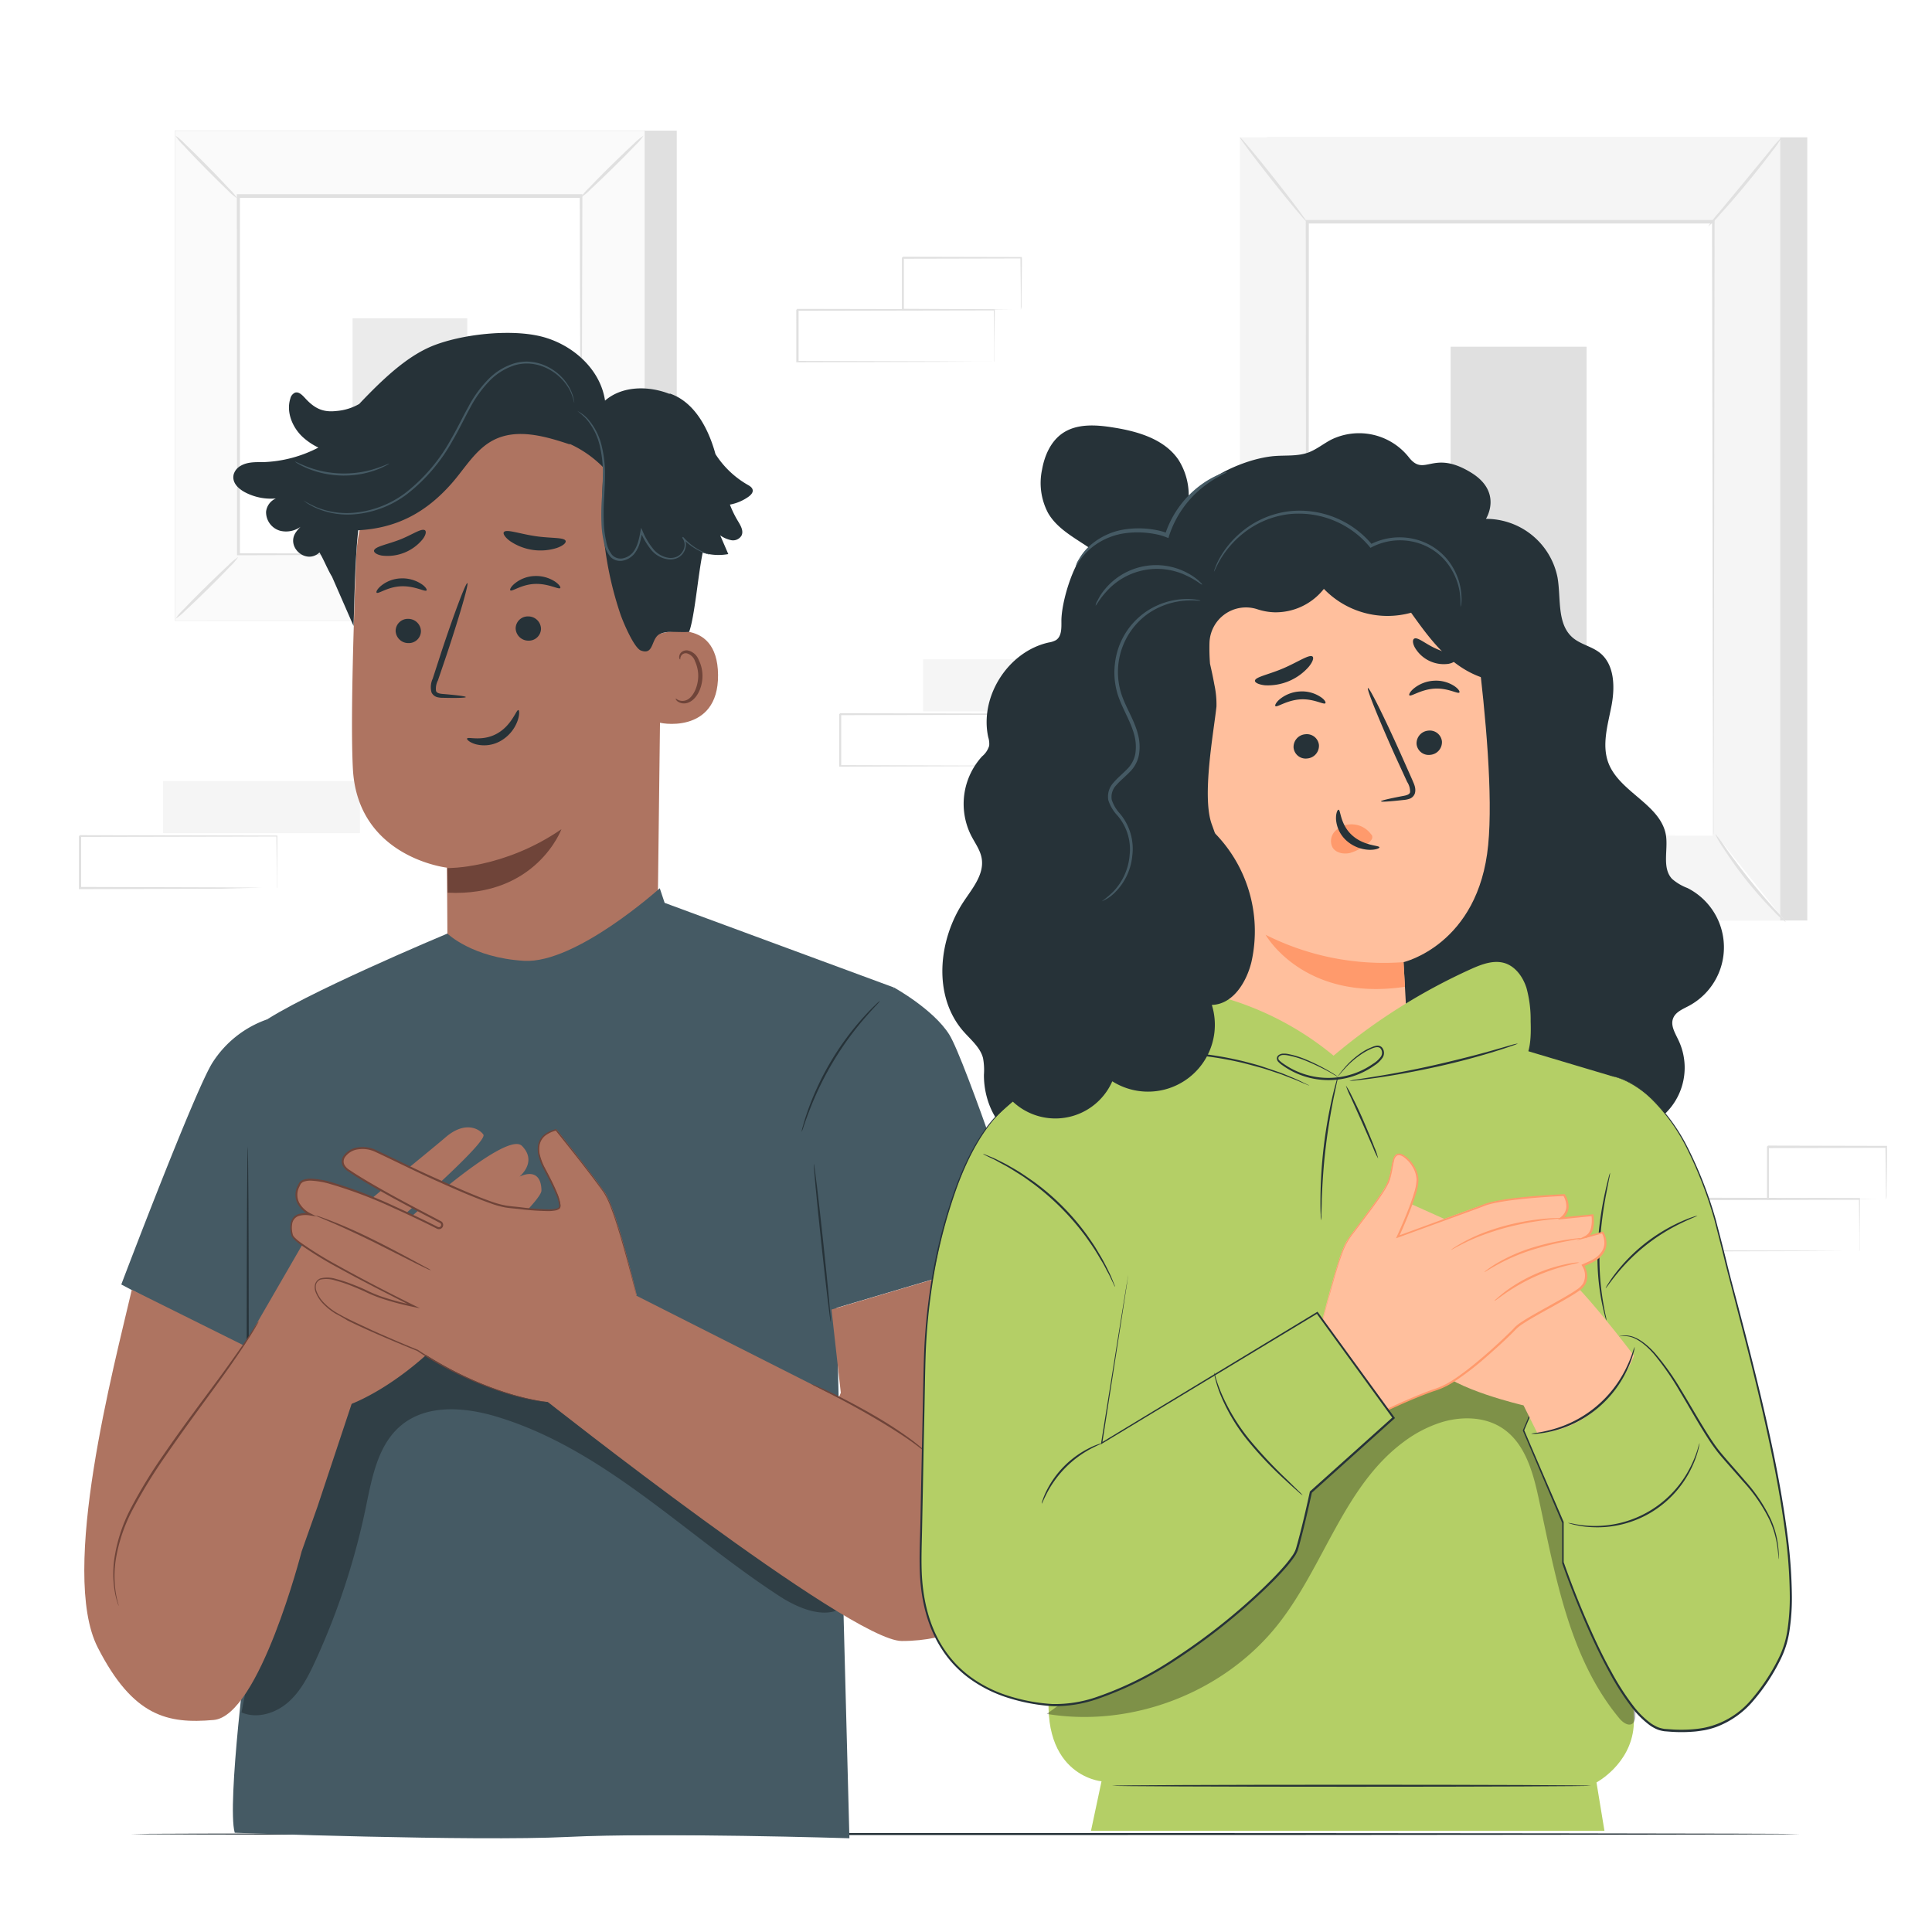 <svg class="animated" id="freepik_stories-honesty" xmlns="http://www.w3.org/2000/svg" viewBox="0 0 500 500" version="1.1" xmlns:xlink="http://www.w3.org/1999/xlink" xmlns:svgjs="http://svgjs.com/svgjs"><style>svg#freepik_stories-honesty:not(.animated) .animable {opacity: 0;}svg#freepik_stories-honesty.animated #freepik--character-1--inject-26 {animation: 3s Infinite  linear floating;animation-delay: 0s;}svg#freepik_stories-honesty.animated #freepik--character-2--inject-26 {animation: 3s Infinite  linear floating;animation-delay: 0s;}            @keyframes floating {                0% {                    opacity: 1;                    transform: translateY(0px);                }                50% {                    transform: translateY(-10px);                }                100% {                    opacity: 1;                    transform: translateY(0px);                }            }        </style><g id="freepik--background-complete--inject-26" class="animable" style="transform-origin: 254.39px 178.835px;"><rect x="42.21" y="202.14" width="50.94" height="13.47" style="fill: rgb(245, 245, 245); transform-origin: 67.68px 208.875px;" id="elqdqb0yhq3j" class="animable"></rect><path d="M71.6,229.81s0-.09,0-.25,0-.4,0-.69c0-.63,0-1.51,0-2.65,0-2.32,0-5.67-.08-9.89l.15.16-50.93.1.26-.25h0v6.82c0,2.25,0,4.46,0,6.63l-.25-.25,36.3.11,10.71.07,2.9,0h.76l.26,0s-.07,0-.23,0h-.73l-2.84,0L57.14,230l-36.47.11h-.25v-.25q0-3.26,0-6.63v-6.82h0l.26-.26,50.93.1h.16v.15c0,4.26-.06,7.64-.09,10,0,1.11,0,2,0,2.61,0,.27,0,.49,0,.67A.85.85,0,0,1,71.6,229.81Z" style="fill: rgb(224, 224, 224); transform-origin: 46.095px 223.13px;" id="el08ezc84wmi8o" class="animable"></path><rect x="238.9" y="170.63" width="50.94" height="13.47" style="fill: rgb(245, 245, 245); transform-origin: 264.37px 177.365px;" id="el1wwq2idzrcu" class="animable"></rect><path d="M268.3,198.29a2.17,2.17,0,0,1,0-.24c0-.18,0-.41,0-.69,0-.64,0-1.52,0-2.65,0-2.33-.05-5.68-.09-9.89l.16.16-50.93.1c.11-.12-.26.26.26-.26h0v3.42c0,1.15,0,2.28,0,3.41v6.62l-.25-.25,36.29.11,10.72.08,2.9,0,.75,0h.27s-.07,0-.23,0l-.73,0-2.84,0-10.66.07-36.47.12h-.26V184.84h0c.52-.52.14-.15.26-.26l50.93.1h.16v.16c0,4.26-.07,7.63-.09,10,0,1.12,0,2,0,2.62,0,.27,0,.49,0,.66S268.31,198.3,268.3,198.29Z" style="fill: rgb(224, 224, 224); transform-origin: 242.865px 191.477px;" id="eluqgqbh1f2w" class="animable"></path><rect x="53.5" y="33.81" width="121.64" height="126.8" style="fill: rgb(224, 224, 224); transform-origin: 114.32px 97.21px;" id="elwf4kntazly" class="animable"></rect><rect x="45.27" y="33.81" width="121.64" height="126.8" style="fill: rgb(250, 250, 250); transform-origin: 106.09px 97.21px;" id="el3wnetnh5uxr" class="animable"></rect><path d="M167,160.65H45.23V33.77H167ZM45.3,160.58H166.87V33.85H45.3Z" style="fill: rgb(224, 224, 224); transform-origin: 106.115px 97.21px;" id="elu430vbuy02" class="animable"></path><rect x="61.62" y="50.86" width="88.94" height="92.71" style="fill: rgb(255, 255, 255); transform-origin: 106.09px 97.215px;" id="elk9gpcnrw099" class="animable"></rect><path d="M61.62,144.19a15,15,0,0,1-2.2,2.55c-1.42,1.5-3.41,3.52-5.65,5.73S49.48,156.64,48,158a14.19,14.19,0,0,1-2.57,2.14,13.85,13.85,0,0,1,2.18-2.54c1.42-1.5,3.42-3.53,5.67-5.74s4.3-4.18,5.82-5.57A13.35,13.35,0,0,1,61.62,144.19Z" style="fill: rgb(224, 224, 224); transform-origin: 53.525px 152.165px;" id="elydtrwmzg25" class="animable"></path><path d="M150.56,144a14.58,14.58,0,0,1,2.55,2.19c1.5,1.42,3.53,3.42,5.73,5.66s4.17,4.29,5.56,5.81a13.3,13.3,0,0,1,2.14,2.57A15.24,15.24,0,0,1,164,158c-1.5-1.42-3.53-3.42-5.74-5.66s-4.18-4.31-5.57-5.82A13.35,13.35,0,0,1,150.56,144Z" style="fill: rgb(224, 224, 224); transform-origin: 158.55px 152.115px;" id="elx65h8kraou" class="animable"></path><path d="M150.31,51.1a15,15,0,0,1,2.2-2.55c1.42-1.5,3.41-3.53,5.65-5.73s4.3-4.17,5.81-5.56a14.61,14.61,0,0,1,2.57-2.14,13.85,13.85,0,0,1-2.18,2.54c-1.42,1.5-3.42,3.53-5.67,5.74s-4.3,4.18-5.82,5.57A13,13,0,0,1,150.31,51.1Z" style="fill: rgb(224, 224, 224); transform-origin: 158.425px 43.11px;" id="elmi57k75dq8" class="animable"></path><path d="M61.37,51.33a14.58,14.58,0,0,1-2.55-2.19c-1.5-1.42-3.52-3.42-5.73-5.66s-4.17-4.29-5.56-5.81a13.8,13.8,0,0,1-2.14-2.57,14.23,14.23,0,0,1,2.54,2.19c1.5,1.42,3.53,3.42,5.74,5.66s4.18,4.31,5.57,5.82A13.35,13.35,0,0,1,61.37,51.33Z" style="fill: rgb(224, 224, 224); transform-origin: 53.38px 43.215px;" id="ely2itl6e8yg" class="animable"></path><path d="M150.31,143.57s0-.16,0-.45,0-.74,0-1.3c0-1.16,0-2.83,0-5,0-4.39-.06-10.78-.09-18.9-.05-16.23-.11-39.37-.18-67.06l.34.34-88.68,0h0l.39-.39c0,34,0,65.86,0,92.71l-.34-.34,64.22.17,18,.09,4.77,0,1.23,0,.43,0-.39,0-1.19,0-4.71,0-18,.08-64.43.18h-.34v-.34c0-26.85,0-58.68-.06-92.71v-.4h.41l88.68,0h.35v.35c-.07,27.79-.13,51-.18,67.28,0,8.08-.07,14.45-.09,18.82,0,2.14,0,3.79,0,4.94,0,.54,0,.95,0,1.26A1.69,1.69,0,0,1,150.31,143.57Z" style="fill: rgb(224, 224, 224); transform-origin: 106px 96.975px;" id="el6vdx37hxrjx" class="animable"></path><rect x="91.25" y="82.37" width="29.68" height="29.68" style="fill: rgb(235, 235, 235); transform-origin: 106.09px 97.21px;" id="elvzixn7j3s9h" class="animable"></rect><rect x="327.89" y="35.54" width="139.83" height="202.68" style="fill: rgb(224, 224, 224); transform-origin: 397.805px 136.88px;" id="elny5zjqhtwvb" class="animable"></rect><rect x="320.89" y="35.54" width="139.83" height="202.68" style="fill: rgb(245, 245, 245); transform-origin: 390.805px 136.88px;" id="el877meqrx383" class="animable"></rect><rect x="338.26" y="57.5" width="105.08" height="158.77" style="fill: rgb(255, 255, 255); transform-origin: 390.8px 136.885px;" id="el98n7llp6yd" class="animable"></rect><path d="M443.34,216.27s0-.27,0-.78,0-1.27,0-2.25c0-2,0-4.91,0-8.71,0-7.61-.06-18.7-.1-32.7,0-28-.1-67.65-.17-114.33l.35.34-105.07,0h0l.38-.38c0,59.89-.06,115.12-.08,158.77l-.3-.3,76.49.16,21.13.07,5.54,0,1.92,0-1.85,0-5.49,0-21.07.07-76.67.16H338v-.3c0-43.65,0-98.88-.07-158.77v-.38h.39l105.07,0h.35v.35c-.07,46.78-.13,86.5-.17,114.56,0,14-.07,25-.1,32.62,0,3.76,0,6.66,0,8.64,0,1,0,1.7,0,2.21S443.34,216.27,443.34,216.27Z" style="fill: rgb(224, 224, 224); transform-origin: 390.835px 136.665px;" id="el7o7xf3l98r8" class="animable"></path><path d="M461.11,35.54a24.18,24.18,0,0,1-2.5,3.63c-1.62,2.17-3.93,5.12-6.56,8.32s-5.09,6-6.91,8a25,25,0,0,1-3.07,3.14,26.22,26.22,0,0,1,2.66-3.49L451.47,47l6.72-8.17A26.32,26.32,0,0,1,461.11,35.54Z" style="fill: rgb(224, 224, 224); transform-origin: 451.59px 47.085px;" id="elroz6nf6kz6" class="animable"></path><path d="M443.88,215.76a130.15,130.15,0,0,0,18.33,22.92" style="fill: rgb(255, 255, 255); transform-origin: 453.045px 227.22px;" id="el4tjxg8a1ogc" class="animable"></path><path d="M462.21,238.68a20.53,20.53,0,0,1-3.2-2.91,102,102,0,0,1-13-16.26,20,20,0,0,1-2.13-3.75,29.77,29.77,0,0,1,2.57,3.45c1.55,2.17,3.71,5.13,6.24,8.29s4.94,5.93,6.71,7.9A30.52,30.52,0,0,1,462.21,238.68Z" style="fill: rgb(224, 224, 224); transform-origin: 453.045px 227.22px;" id="el4vwgh1qqlfd" class="animable"></path><path d="M320.87,238.06q9.15-11.3,18.31-22.6" style="fill: rgb(255, 255, 255); transform-origin: 330.025px 226.76px;" id="ele2dw2sdkn5r" class="animable"></path><path d="M339.18,215.46c.16.13-3.8,5.3-8.86,11.54s-9.29,11.19-9.45,11.06,3.8-5.3,8.86-11.54S339,215.33,339.18,215.46Z" style="fill: rgb(224, 224, 224); transform-origin: 330.025px 226.76px;" id="elfw9jjfcqto" class="animable"></path><path d="M320.89,35.54c.16-.13,4.14,4.63,8.89,10.63s8.45,11,8.29,11.1-4.15-4.63-8.89-10.63S320.72,35.67,320.89,35.54Z" style="fill: rgb(224, 224, 224); transform-origin: 329.48px 46.404px;" id="el105x2rfzle9l" class="animable"></path><rect x="375.42" y="89.73" width="35.19" height="99.9" style="fill: rgb(224, 224, 224); transform-origin: 393.015px 139.68px;" id="elfva0uxq8gld" class="animable"></rect><path d="M257.28,93.65a1.41,1.41,0,0,1,0-.25c0-.18,0-.4,0-.69,0-.63,0-1.51,0-2.65,0-2.32,0-5.67-.09-9.89l.16.16-50.94.1.26-.25h0V93.65l-.26-.25,36.3.11,10.71.07,2.9,0H257l.27,0-.24,0h-.73l-2.84,0-10.65.07-36.48.11h-.25v-.25q0-3.25,0-6.63V80.2h0l.26-.26,50.94.1h.16v.15c0,4.26-.07,7.64-.09,10,0,1.11,0,2,0,2.61,0,.27,0,.49,0,.67A1.66,1.66,0,0,1,257.28,93.65Z" style="fill: rgb(224, 224, 224); transform-origin: 231.76px 86.85px;" id="elxg0b1xucquc" class="animable"></path><path d="M264.18,80.17s0-.09,0-.25,0-.43,0-.72c0-.66,0-1.56,0-2.7,0-2.36-.06-5.7-.1-9.8l.18.19-30.6.07.26-.26h0v6.93c0,2.25,0,4.44,0,6.53l-.25-.24,21.89.11,6.38.07,1.72,0,.61,0a4.23,4.23,0,0,1-.55,0l-1.67,0-6.32.06-22.06.12h-.25v-.25c0-2.09,0-4.28,0-6.53V66.71h0l.26-.26,30.6.07h.19v.19c0,4.15-.08,7.53-.1,9.92,0,1.12,0,2,0,2.66A5.11,5.11,0,0,1,264.18,80.17Z" style="fill: rgb(224, 224, 224); transform-origin: 248.945px 73.365px;" id="elvoda08kpezc" class="animable"></path><path d="M481.19,323.82s0-.09,0-.25,0-.4,0-.69c0-.63,0-1.51,0-2.65,0-2.32-.05-5.67-.09-9.89l.16.16-50.93.1.26-.26h0v13.45l-.25-.25,36.29.11,10.72.07,2.89,0h.76l.27,0s-.07,0-.23,0h-.73l-2.84,0-10.66.07-36.47.11H430v-13.7h0l.26-.25,50.93.1h.16v.15c0,4.26-.07,7.64-.09,10,0,1.11,0,2,0,2.61v.67A.85.85,0,0,1,481.19,323.82Z" style="fill: rgb(224, 224, 224); transform-origin: 455.675px 316.925px;" id="el1tqw3rizoav" class="animable"></path><path d="M488.1,310.34a.72.72,0,0,1,0-.25c0-.2,0-.43,0-.72,0-.66,0-1.56-.05-2.7,0-2.36-.06-5.7-.1-9.8l.19.19-30.6.07c-.24.23.31-.32.25-.26h0v6.93c0,2.25,0,4.44,0,6.53l-.25-.24,21.9.11,6.37.07,1.72,0,.62,0a4.31,4.31,0,0,1-.56,0l-1.67,0-6.32.06-22.06.12h-.24v-.25c0-2.09,0-4.28,0-6.53,0-1.13,0-2.27,0-3.43v-3.5h0c-.05.06.5-.49.27-.26l30.6.07h.19v.19c0,4.15-.07,7.53-.1,9.92,0,1.12,0,2,0,2.66S488.11,310.36,488.1,310.34Z" style="fill: rgb(224, 224, 224); transform-origin: 472.828px 303.437px;" id="el407fdnmb3hd" class="animable"></path></g><g id="freepik--Table--inject-26" class="animable" style="transform-origin: 249.83px 474.65px;"><path d="M465.83,474.65c0,.15-96.73.26-216,.26s-216-.11-216-.26,96.71-.26,216.05-.26S465.83,474.51,465.83,474.65Z" style="fill: rgb(38, 50, 56); transform-origin: 249.83px 474.65px;" id="el4s153okytvr" class="animable"></path></g><g id="freepik--character-1--inject-26" class="animable" style="transform-origin: 145.331px 280.95px;"><path d="M170.11,244.12,171.28,148c1.07-23.91-11.95-44.46-35.89-44.87l-2.21.09a42.79,42.79,0,0,0-41,41.07C91.37,165,90.74,187.9,91.33,199c1.23,22.93,24.33,25.55,24.33,25.55s.14,14,.13,20.7l1.28,15.84,12.21-4.69Z" style="fill: rgb(174, 116, 97); transform-origin: 131.22px 182.11px;" id="elae1rndaevj" class="animable"></path><path d="M115.78,224.66s14.5.26,29.52-10.06c0,0-6.48,17.55-29.46,16.43Z" style="fill: rgb(111, 68, 57); transform-origin: 130.54px 222.841px;" id="elk8a44oije5e" class="animable"></path><path d="M102.39,163.26a3.28,3.28,0,0,0,3.3,3.17,3.13,3.13,0,0,0,3.25-3.09,3.28,3.28,0,0,0-3.29-3.18A3.15,3.15,0,0,0,102.39,163.26Z" style="fill: rgb(38, 50, 56); transform-origin: 105.665px 163.295px;" id="elk5py9icerao" class="animable"></path><path d="M97.48,153.39c.42.41,2.83-1.53,6.36-1.66s6.18,1.52,6.55,1.07c.18-.2-.27-1-1.43-1.73a9,9,0,0,0-5.27-1.38,8.54,8.54,0,0,0-5,1.86C97.61,152.42,97.27,153.21,97.48,153.39Z" style="fill: rgb(38, 50, 56); transform-origin: 103.925px 151.562px;" id="elbuez6541sut" class="animable"></path><path d="M133.45,162.62a3.29,3.29,0,0,0,3.3,3.18,3.14,3.14,0,0,0,3.26-3.09,3.28,3.28,0,0,0-3.3-3.18A3.14,3.14,0,0,0,133.45,162.62Z" style="fill: rgb(38, 50, 56); transform-origin: 136.73px 162.665px;" id="el6bk5mgxpqwg" class="animable"></path><path d="M132.08,152.78c.43.41,2.84-1.53,6.36-1.66s6.18,1.52,6.55,1.07c.18-.2-.26-.95-1.43-1.73a9,9,0,0,0-5.26-1.38,8.57,8.57,0,0,0-5,1.86C132.21,151.81,131.87,152.6,132.08,152.78Z" style="fill: rgb(38, 50, 56); transform-origin: 138.525px 150.953px;" id="elp6lmyp1mwbo" class="animable"></path><path d="M120.55,180.4c0-.2-2.2-.49-5.77-.79-.91-.06-1.76-.2-1.94-.81a4.63,4.63,0,0,1,.49-2.7q1.14-3.32,2.38-7c3.29-9.92,5.64-18.06,5.24-18.19s-3.4,7.81-6.69,17.72c-.79,2.45-1.55,4.78-2.27,7a5.23,5.23,0,0,0-.32,3.55,2.29,2.29,0,0,0,1.54,1.26,6.26,6.26,0,0,0,1.53.15C118.33,180.68,120.54,180.6,120.55,180.4Z" style="fill: rgb(38, 50, 56); transform-origin: 116.246px 165.768px;" id="el91s2djfoym5" class="animable"></path><path d="M146.39,140c-.32-1-3.85-.63-8-1.27s-7.43-1.88-8-1c-.26.4.29,1.33,1.61,2.3a14,14,0,0,0,12.17,1.76C145.73,141.23,146.53,140.5,146.39,140Z" style="fill: rgb(38, 50, 56); transform-origin: 138.366px 139.943px;" id="elgw74q98p698" class="animable"></path><path d="M109.93,137.2c-1-.5-3.37,1.28-6.6,2.51s-6.17,1.71-6.52,2.73c-.13.48.58,1.08,2,1.34a11.76,11.76,0,0,0,10.57-4.22C110.28,138.37,110.37,137.45,109.93,137.2Z" style="fill: rgb(38, 50, 56); transform-origin: 103.491px 140.493px;" id="elqd9ra2akrci" class="animable"></path><path d="M170.11,164.24c.38-.18,15.57-5.31,15.72,10.4s-15.66,12.61-15.69,12.16S170.11,164.24,170.11,164.24Z" style="fill: rgb(174, 116, 97); transform-origin: 177.971px 175.321px;" id="el11zmombb2dk" class="animable"></path><path d="M174.88,180.81c.07-.05.28.19.74.39a2.73,2.73,0,0,0,2,0c1.65-.63,3-3.28,3.08-6.11a9.08,9.08,0,0,0-.81-3.91,3.17,3.17,0,0,0-2.07-2.08,1.39,1.39,0,0,0-1.61.77c-.21.44-.11.75-.19.78s-.34-.26-.22-.91a1.73,1.73,0,0,1,.61-1,2.12,2.12,0,0,1,1.51-.42,3.87,3.87,0,0,1,2.88,2.41,9.26,9.26,0,0,1,1,4.37c-.07,3.17-1.66,6.15-3.93,6.82a2.9,2.9,0,0,1-2.5-.39C174.92,181.19,174.83,180.84,174.88,180.81Z" style="fill: rgb(111, 68, 57); transform-origin: 178.335px 175.177px;" id="el0fk2w24ipt3" class="animable"></path><path d="M60.47,122.79a3.76,3.76,0,0,1,1.73-2.19c1.79-1.08,3.86-1,5.86-1a33.22,33.22,0,0,0,14.34-3.77,16.45,16.45,0,0,1-4.26-2.92c-2.57-2.51-4.08-6.37-3-9.77a2.19,2.19,0,0,1,1.21-1.52c1-.33,1.92.67,2.64,1.45,2.37,2.59,4.55,3.69,8,3.3a14.09,14.09,0,0,0,6-1.84c.06-.07.12-.15.19-.22.81-.85,1.6-1.67,2.37-2.45h0c5.84-5.92,10.87-10,16.08-12.21,7.64-3.17,20.45-4.57,28.47-2.56s15.28,8.41,16.48,16.59c4.44-3.84,11.18-3.89,16.66-1.75l.14-.07c6.11,2.1,9.64,8.49,11.5,14.67.1.34.19.68.29,1a24.11,24.11,0,0,0,8.28,7.91c.59.33,1.27.74,1.35,1.42s-.49,1.23-1,1.63a12.09,12.09,0,0,1-4.9,2.1,26.07,26.07,0,0,0,2.07,4.25c.7,1.16,1.53,2.54.94,3.76a2.56,2.56,0,0,1-2.67,1.2,7.49,7.49,0,0,1-2.85-1.25c.7,1.62,1.4,3.23,2.09,4.85a14.28,14.28,0,0,1-6.62-.37c-1.22,5.82-2.07,16.57-3.52,20.52-4.17.12-5.19-.32-7.29.4-2.7.94-1.61,5.74-5.17,4.41-1.81-.67-4.65-7.47-5.28-9.3a89.75,89.75,0,0,1-4.31-37.93,29,29,0,0,0-9-6.32l.28.24c-6.45-2.16-13.74-4.27-19.8-1.18-4.7,2.39-7.43,7.33-10.92,11.28-6.61,7.49-14.15,11.54-24.13,12.08-.82,6.95-1,18.29-1.22,24.77L85.86,149.1v.05c-.45-.75-.83-1.51-1.2-2.28l-.12-.23v0c-.58-1.22-1.14-2.45-1.86-3.66l-.07.06c-3.47,3.13-8.69-1.54-6-5.34a8.89,8.89,0,0,1,1.93-2,6.42,6.42,0,0,1-6.08,1.65,5,5,0,0,1-3.6-4.92A4.24,4.24,0,0,1,71.4,129a14.43,14.43,0,0,1-8.22-1.72C61.55,126.34,60,124.84,60.47,122.79Z" style="fill: rgb(38, 50, 56); transform-origin: 127.596px 127.373px;" id="elwmkihizjvgj" class="animable"></path><path d="M149.43,106.37a20.84,20.84,0,0,1,2.33,2.08,16.54,16.54,0,0,1,3.61,7.6,29.58,29.58,0,0,1,.66,5.83c0,2.12-.11,4.39-.25,6.78a60.64,60.64,0,0,0-.09,7.54,26.19,26.19,0,0,0,.57,4,8.21,8.21,0,0,0,1.66,3.84,3.49,3.49,0,0,0,3.26,1.06,5.14,5.14,0,0,0,2.9-1.69c1.46-1.74,1.8-3.93,2.15-5.87l-.48.07a19.46,19.46,0,0,0,2.85,4.78,6.86,6.86,0,0,0,4.5,2.39,4.44,4.44,0,0,0,2.37-.45,3.77,3.77,0,0,0,1.59-1.6,3.93,3.93,0,0,0,.46-2,2.79,2.79,0,0,0-.76-1.78l-.24.22a14.87,14.87,0,0,0,5,3.64,12.83,12.83,0,0,0,1.54.58,2.36,2.36,0,0,0,.55.13,3.32,3.32,0,0,0-.52-.21c-.34-.14-.85-.34-1.49-.65a15.27,15.27,0,0,1-4.81-3.71l-.24.22a3,3,0,0,1,.19,3.41,3.48,3.48,0,0,1-1.44,1.43,4.07,4.07,0,0,1-2.15.37A6.39,6.39,0,0,1,169,142a18.8,18.8,0,0,1-2.75-4.68l-.34-.73-.14.79c-.35,1.94-.72,4-2,5.61a4.64,4.64,0,0,1-2.59,1.51,3,3,0,0,1-2.77-.89,7.77,7.77,0,0,1-1.54-3.6,24.81,24.81,0,0,1-.56-3.89,61.76,61.76,0,0,1,.05-7.47c.13-2.39.25-4.67.2-6.82a28.77,28.77,0,0,0-.73-5.91,16.24,16.24,0,0,0-3.83-7.65A9.23,9.23,0,0,0,149.43,106.37Z" style="fill: rgb(69, 90, 100); transform-origin: 166.52px 125.769px;" id="elvym0acynnzo" class="animable"></path><path d="M78.56,129.55s.06.06.18.15l.58.42a9.09,9.09,0,0,0,1,.61,14,14,0,0,0,1.41.72,20.41,20.41,0,0,0,9.86,1.66,26.13,26.13,0,0,0,13.82-5.28A45.22,45.22,0,0,0,117.15,114c1.64-2.8,3-5.67,4.45-8.32a30.47,30.47,0,0,1,5.05-7.06,15.83,15.83,0,0,1,6.58-4.1,11.49,11.49,0,0,1,3.49-.44,12.68,12.68,0,0,1,3.21.58,13.35,13.35,0,0,1,7.46,6.17,15.36,15.36,0,0,1,1.22,3.43.87.87,0,0,0,0-.24c0-.19-.07-.42-.12-.7a10.83,10.83,0,0,0-.9-2.59A12.91,12.91,0,0,0,145,97.22a13.42,13.42,0,0,0-4.91-3,12.46,12.46,0,0,0-3.31-.63,11.42,11.42,0,0,0-3.63.43,15.93,15.93,0,0,0-6.8,4.17,30.39,30.39,0,0,0-5.17,7.15c-1.49,2.67-2.83,5.54-4.45,8.31a45.08,45.08,0,0,1-11.6,13.75,26,26,0,0,1-13.55,5.3,20.71,20.71,0,0,1-9.74-1.47A34,34,0,0,1,78.56,129.55Z" style="fill: rgb(69, 90, 100); transform-origin: 113.589px 113.378px;" id="eli87kpjzs46" class="animable"></path><path d="M76.35,119.47a3.89,3.89,0,0,0,.83.57,18.8,18.8,0,0,0,2.46,1.21,24.17,24.17,0,0,0,3.88,1.22,25.1,25.1,0,0,0,9.92.21,24.38,24.38,0,0,0,3.93-1.07,17.76,17.76,0,0,0,2.5-1.11,3.57,3.57,0,0,0,.86-.53c0-.09-1.31.58-3.49,1.28a26.33,26.33,0,0,1-3.88.94,27.18,27.18,0,0,1-9.74-.2,26.58,26.58,0,0,1-3.84-1.1C77.63,120.1,76.4,119.38,76.35,119.47Z" style="fill: rgb(69, 90, 100); transform-origin: 88.54px 121.269px;" id="ela7bnyljrtdd" class="animable"></path><path d="M120.88,191.14c.18-.57,3.89.86,7.75-1.29s5-6.25,5.52-6.08c.25,0,.38,1.16-.23,2.84a9.83,9.83,0,0,1-4.39,5.16,8.58,8.58,0,0,1-6.41.84C121.52,192.15,120.76,191.38,120.88,191.14Z" style="fill: rgb(38, 50, 56); transform-origin: 127.613px 188.327px;" id="el2q8odelh47y" class="animable"></path><path d="M115.78,241.61s-38.3,16-48.57,23.51-3,58.87-3.84,69.54.74,90,.74,90-5.46,42.2-3.36,49.66c0,0,62,2.27,86.08,1.08s73,.34,73,.34l-1.47-56.09-2-87.77,15-76.31-59.35-21.91-1.26-3.78s-21.69,19.57-35.13,18.78S115.78,241.61,115.78,241.61Z" style="fill: rgb(69, 90, 100); transform-origin: 145.815px 352.813px;" id="el2h68060phde" class="animable"></path><g id="elnl0hf8gvl4p"><g style="opacity: 0.3; transform-origin: 142.024px 394.516px;" class="animable"><path d="M220.76,404.59c-1.35-3.5-4-6.31-6.68-8.94a199.42,199.42,0,0,0-67-43.39c-9.66-3.78-19.76-6.82-30.13-7.12s-21.1,2.35-29.12,8.93c-10.59,8.71-15,22.84-17,36.41S69,418,64.88,431.1l-2.39,12.07c4,1.74,8.79.25,12.06-2.6s5.3-6.85,7.11-10.8a185.48,185.48,0,0,0,13-39.58c1.61-7.78,3.12-16.39,9.29-21.41,6.78-5.52,16.71-4.59,25.07-2,27.61,8.5,48.52,30.6,72.75,46.33,5.32,3.46,12.9,6.44,17.43,2C221.85,412.46,222.11,408.08,220.76,404.59Z" id="elz3rsnkwnkf" class="animable" style="transform-origin: 142.024px 394.516px;"></path></g></g><path d="M231.4,255.59s10.13,5.59,14.26,12.14,20.61,56,20.61,56L211.37,340l-7.19-42.85Z" style="fill: rgb(69, 90, 100); transform-origin: 235.225px 297.795px;" id="elbimt3dyjm8u" class="animable"></path><path d="M69,263.86a27.52,27.52,0,0,0-13.91,11c-4.38,6.59-23.7,57.56-23.7,57.56l37.19,19.68Z" style="fill: rgb(69, 90, 100); transform-origin: 50.195px 307.98px;" id="el3mdrq0ch3tf" class="animable"></path><path d="M64.11,296.73c.14,0,.26,22,.26,49.26s-.12,49.26-.26,49.26-.26-22.05-.26-49.26S64,296.73,64.11,296.73Z" style="fill: rgb(38, 50, 56); transform-origin: 64.11px 345.99px;" id="eloslwjmm0jbs" class="animable"></path><path d="M227.77,259a11.21,11.21,0,0,1-1,1.18c-.7.73-1.69,1.81-2.88,3.18a80.52,80.52,0,0,0-14.44,24.11c-.65,1.69-1.14,3.07-1.45,4a9.24,9.24,0,0,1-.55,1.47,7.94,7.94,0,0,1,.36-1.53c.25-1,.69-2.39,1.29-4.1a72.28,72.28,0,0,1,14.52-24.23c1.22-1.35,2.26-2.4,3-3.08A7.78,7.78,0,0,1,227.77,259Z" style="fill: rgb(38, 50, 56); transform-origin: 217.61px 275.97px;" id="el1a1hfb14sem" class="animable"></path><path d="M215,342.14c-.14,0-1.24-9.14-2.45-20.45s-2.07-20.5-1.93-20.51,1.24,9.14,2.45,20.45S215.13,342.13,215,342.14Z" style="fill: rgb(38, 50, 56); transform-origin: 212.809px 321.66px;" id="elu2l3qcg1gq" class="animable"></path><path d="M161.66,333.79l55.39,28,.55-1.35-2.41-21.53,46-13.65s4.47,51.35,7,62.15c3.91,16.87-9.82,37.31-34.81,37.28-13.36,0-92.55-62.6-92.55-62.6Z" style="fill: rgb(174, 116, 97); transform-origin: 204.839px 374.975px;" id="elnjkheub8zv" class="animable"></path><path d="M76.62,331.77l15.14,29.28L82.17,389.9l-4.1,11.59S67.12,444.1,55.29,445.13s-20.82-.79-30-18.77c-10-19.56,4.3-73.06,8.82-92.57l29.07,14.45,13.46-16.47" style="fill: rgb(174, 116, 97); transform-origin: 56.787px 388.564px;" id="ele1b4mz8ampo" class="animable"></path><path d="M136.57,320.25c-2.25-.76-7.82,3.55-11.13,6.38a56.26,56.26,0,0,1-9.32,5.8s24-21.08,24-24.3-1.55-5.48-5.68-3.63c0,0,4.74-3.79.64-7.94s-30,19.55-30,19.55L103.92,315s22.51-19.59,21.17-21.39-5.07-3.33-9.74.69S92.57,312.81,89,316.62c-6.22,6.65-8.7,5.75-10.87,5.69l-15,25.93,27.47,15.22s13.21-4.57,27.23-20.38c0,0,14.6-11,17.61-14.74S138.81,321,136.57,320.25Z" style="fill: rgb(174, 116, 97); transform-origin: 101.625px 327.611px;" id="elhmx5tse4bbb" class="animable"></path><path d="M142,362.85s-14.87-1-33.7-13.42c0,0-18.09-7.27-22.23-10.27s-5.47-6.62-3.38-8,9,1.48,13.23,3.47S107.09,338,107.09,338s-30.58-15-31.42-18.35.06-6.07,4.83-5.32c0,0-5.93-2.59-2.87-8,2.8-4.93,30.75,8.95,35.61,11.41a.83.83,0,0,0,1.11-.34h0a.84.84,0,0,0-.35-1.17c-3.53-1.81-18-9.3-24-13.51-3.8-2.66,1.55-7.64,7.47-4.8s28.43,13.85,34,14.4,12.89,1.56,13.48.08-2.64-7.48-4-10.08-3.61-8.29,3.06-10c0,0,9.49,11.88,12.55,16.34s8.22,26.5,8.22,26.5" style="fill: rgb(174, 116, 97); transform-origin: 120.085px 327.585px;" id="el53icoqlj40m" class="animable"></path><path d="M164.67,335.2s-.08-.28-.22-.82-.35-1.35-.61-2.4c-.55-2.11-1.35-5.24-2.49-9.24-.56-2-1.22-4.23-2-6.65-.39-1.2-.82-2.46-1.32-3.74a19.35,19.35,0,0,0-1.87-3.83c-3.46-4.83-7.7-10.15-12.39-16l.18.06a7.94,7.94,0,0,0-2.7,1.22,4.12,4.12,0,0,0-1.59,2.48,6.39,6.39,0,0,0,.19,3.09,14.36,14.36,0,0,0,1.23,3c1.05,2,2.12,4,3,6.13a11.75,11.75,0,0,1,1,3.44,1.49,1.49,0,0,1-.06.5.8.8,0,0,1-.32.46,2.45,2.45,0,0,1-.92.36,10.3,10.3,0,0,1-1.83.17,69,69,0,0,1-7.4-.51c-1.25-.15-2.5-.22-3.78-.43a23.3,23.3,0,0,1-3.76-1.05c-4.91-1.73-9.81-3.92-14.83-6.19S102.12,300.43,96.9,298a7.63,7.63,0,0,0-4.14-.56,4.93,4.93,0,0,0-3.5,2.06,2,2,0,0,0-.15,1.9,3.69,3.69,0,0,0,1.47,1.46c1.22.84,2.51,1.62,3.79,2.4,5.19,3.09,10.61,6,16.14,8.89l2.09,1.09,1,.54.54.27a1.11,1.11,0,0,1,0,1.92,1.09,1.09,0,0,1-.75.12,2.53,2.53,0,0,1-.61-.26l-2.12-1.06c-2.85-1.39-5.73-2.76-8.66-4.07a116.42,116.42,0,0,0-17-6.41,21.76,21.76,0,0,0-4.34-.73,5.3,5.3,0,0,0-2.08.27,1.7,1.7,0,0,0-.74.57c-.17.28-.31.63-.47.94a4.54,4.54,0,0,0,.11,4,6.84,6.84,0,0,0,3,2.75l1.44.71-1.58-.22a6.64,6.64,0,0,0-2.88.07,2.54,2.54,0,0,0-1.81,1.89,6.22,6.22,0,0,0,.1,2.84.75.75,0,0,0,.1.31,1,1,0,0,0,.16.27,3.74,3.74,0,0,0,.47.51,11,11,0,0,0,1.11.94,96,96,0,0,0,9.87,6.12c6.67,3.71,13.25,7.09,19.61,10.25l1.62.8-1.77-.37a70.07,70.07,0,0,1-8.49-2.28,35.72,35.72,0,0,1-4-1.67c-1.28-.58-2.56-1.13-3.84-1.63a36.32,36.32,0,0,0-3.87-1.26,7.27,7.27,0,0,0-3.82-.2,1.92,1.92,0,0,0-1.12,1.3,3.16,3.16,0,0,0,.17,1.79,8.61,8.61,0,0,0,2.08,3.08,15.67,15.67,0,0,0,2.89,2.28c1.06.62,2.12,1.19,3.2,1.72,2.13,1.07,4.25,2,6.32,3,4.13,1.84,8,3.5,11.71,5h0a91.61,91.61,0,0,0,24.25,11.51,65.37,65.37,0,0,0,6.94,1.67c.8.14,1.41.22,1.82.28l.61.09-.62-.05c-.41,0-1-.11-1.82-.24a57.22,57.22,0,0,1-7-1.59,90.79,90.79,0,0,1-24.37-11.4h0c-3.67-1.48-7.6-3.12-11.74-4.95-2.07-.92-4.19-1.88-6.34-2.95C89,341.15,88,340.57,86.89,340a15.8,15.8,0,0,1-3-2.33,9.25,9.25,0,0,1-2.19-3.22,3.58,3.58,0,0,1-.18-2,2.31,2.31,0,0,1,1.36-1.59A7.53,7.53,0,0,1,87,331a35.08,35.08,0,0,1,3.92,1.27c1.3.5,2.58,1,3.87,1.63a36.26,36.26,0,0,0,3.91,1.64,69.23,69.23,0,0,0,8.44,2.26l-.14.43C100.61,335,94,331.67,87.34,328a94.37,94.37,0,0,1-9.93-6.14,11.8,11.8,0,0,1-1.16-1,4.2,4.2,0,0,1-.52-.58,1.76,1.76,0,0,1-.35-.76,6.62,6.62,0,0,1-.1-3.07A3.16,3.16,0,0,1,76,315a3.22,3.22,0,0,1,1.38-.83,7.16,7.16,0,0,1,3.12-.09l-.14.49a7.4,7.4,0,0,1-3.31-3,5.08,5.08,0,0,1-.13-4.45c.18-.35.31-.68.52-1a2.13,2.13,0,0,1,1-.77,5.71,5.71,0,0,1,2.3-.3,22.36,22.36,0,0,1,4.45.74,116.44,116.44,0,0,1,17,6.43q4.41,2,8.68,4.09l2.13,1.06a2.46,2.46,0,0,0,.47.21.58.58,0,0,0,.66-.77.55.55,0,0,0-.25-.31l-.51-.26-1-.54-2.09-1.09c-5.54-2.9-11-5.81-16.16-8.91-1.29-.79-2.58-1.57-3.82-2.42a4.25,4.25,0,0,1-1.64-1.67,2.47,2.47,0,0,1,.18-2.36,5.38,5.38,0,0,1,3.86-2.3,8.06,8.06,0,0,1,4.4.59c5.26,2.48,10.33,5,15.35,7.24s9.9,4.48,14.78,6.21a23.79,23.79,0,0,0,3.68,1c1.23.21,2.52.29,3.76.44A68.62,68.62,0,0,0,142,313a10.11,10.11,0,0,0,1.76-.15,2,2,0,0,0,.74-.29c.2-.12.22-.34.22-.62a11.24,11.24,0,0,0-1-3.28c-.91-2.13-2-4.14-3-6.1a14.72,14.72,0,0,1-1.25-3.09,6.84,6.84,0,0,1-.19-3.27,4.52,4.52,0,0,1,1.74-2.69,8.35,8.35,0,0,1,2.84-1.28l.1,0,.08.1c4.67,5.92,8.89,11.25,12.34,16.11a19.08,19.08,0,0,1,1.88,3.9c.5,1.29.92,2.55,1.31,3.76.78,2.42,1.42,4.65,2,6.66,1.11,4,1.88,7.15,2.39,9.27l.57,2.42C164.62,334.91,164.67,335.2,164.67,335.2Z" style="fill: rgb(111, 68, 57); transform-origin: 119.908px 327.56px;" id="elnsw3qaunhq" class="animable"></path><path d="M67,341.92a7.77,7.77,0,0,1-.4.76c-.29.49-.69,1.22-1.26,2.13-1.12,1.83-2.82,4.43-5,7.58-4.34,6.33-10.84,14.71-17.45,24.34a132.51,132.51,0,0,0-8.59,14A41.87,41.87,0,0,0,30,403.41a28.13,28.13,0,0,0,0,9,24.38,24.38,0,0,0,.53,2.4,8.17,8.17,0,0,1,.21.83,5.08,5.08,0,0,1-.31-.8,19.47,19.47,0,0,1-.63-2.4,27.2,27.2,0,0,1-.2-9.08,41.07,41.07,0,0,1,4.16-12.82,128.59,128.59,0,0,1,8.59-14.1c6.63-9.66,13.17-18,17.58-24.26,2.23-3.12,4-5.68,5.13-7.48.6-.89,1-1.6,1.35-2.07A4.53,4.53,0,0,1,67,341.92Z" style="fill: rgb(111, 68, 57); transform-origin: 48.156px 378.78px;" id="el93u6rs2ysyc" class="animable"></path><path d="M111.53,328.76a6.47,6.47,0,0,1-1.21-.5c-.76-.35-1.85-.88-3.19-1.55l-10.44-5.27c-4.08-2-7.84-3.75-10.59-4.93l-3.26-1.39a6.09,6.09,0,0,1-1.18-.56,6.6,6.6,0,0,1,1.25.37c.8.27,1.93.69,3.33,1.24,2.79,1.09,6.59,2.76,10.68,4.8s7.74,4,10.38,5.42l3.12,1.69A5.54,5.54,0,0,1,111.53,328.76Z" style="fill: rgb(111, 68, 57); transform-origin: 96.595px 321.66px;" id="el2s0f6odjd2" class="animable"></path><path d="M240.17,376.33a6.45,6.45,0,0,1-1.1-.84c-.7-.56-1.72-1.35-3-2.28-2.59-1.86-6.32-4.22-10.53-6.67s-8.13-4.51-11-6l-3.38-1.71a6.74,6.74,0,0,1-1.22-.67,8,8,0,0,1,1.31.49c.82.35,2,.87,3.45,1.56,2.9,1.38,6.83,3.41,11.07,5.85a105.14,105.14,0,0,1,10.49,6.83c1.28,1,2.27,1.81,2.93,2.41A7,7,0,0,1,240.17,376.33Z" style="fill: rgb(111, 68, 57); transform-origin: 225.055px 367.245px;" id="el242tvm3356w" class="animable"></path></g><g id="freepik--character-2--inject-26" class="animable animator-active" style="transform-origin: 350.868px 291.957px;"><path d="M269.68,121.55c.64-3.63,2.24-7.3,5.27-9.4,3.72-2.57,8.67-2.24,13.13-1.52,6.39,1,13.27,3,16.91,8.37a17.13,17.13,0,0,1,2.58,10.68,35.67,35.67,0,0,1-2.77,10.8L288,147.57c-4-6.37-13-8.3-16.75-14.79A16.59,16.59,0,0,1,269.68,121.55Z" style="fill: rgb(38, 50, 56); transform-origin: 288.477px 128.842px;" id="el5z01psc4jik" class="animable"></path><path d="M433,263.56c.61-1.64,2.45-2.38,4-3.2a17.19,17.19,0,0,0-.29-30.54,13.06,13.06,0,0,1-4-2.38c-2.61-2.83-1-7.36-1.55-11.17-1.24-8.05-12-11.19-14.9-18.81-1.76-4.65-.18-9.8.77-14.68s.87-10.75-3-13.84c-2.1-1.66-4.95-2.16-7-3.9-4.19-3.6-3-10.19-3.95-15.63a18.85,18.85,0,0,0-18.52-15.13s4.47-6.91-3.89-12c-10.09-6.15-11.93,1.48-16.17-4.07a16.43,16.43,0,0,0-20-4.42c-2.05,1.07-3.87,2.6-6.05,3.37-2.67.93-5.58.65-8.4.85-10.74.76-30.25,10.82-26.22,25.2l55.29,128.4s12.74,4.58,22.09,10.68c2.05,1.34,2.73,19.2,5.05,20a15.7,15.7,0,0,0,9-.14,25.87,25.87,0,0,0,15.33-11.89,16.53,16.53,0,0,0,23.75-21.15C433.49,267.31,432.29,265.39,433,263.56Z" style="fill: rgb(38, 50, 56); transform-origin: 374.721px 207.498px;" id="elponwity4ks" class="animable"></path><path d="M299.51,161.6l-.66-8.25,49-12.42c15.2-2.53,32.66,11.8,34.55,27.09,2.1,17,4,37.82,2.74,50.66C382.66,244.51,363.24,249,363.24,249l1.42,25.4-56.54,4.12Z" style="fill: rgb(255, 191, 157); transform-origin: 342.197px 209.579px;" id="el0vzqvvyz6fvh" class="animable"></path><path d="M373.17,191.85a3.29,3.29,0,0,1-3,3.5,3.15,3.15,0,0,1-3.56-2.76,3.3,3.3,0,0,1,3-3.5A3.16,3.16,0,0,1,373.17,191.85Z" style="fill: rgb(38, 50, 56); transform-origin: 369.89px 192.221px;" id="el6s1m87hgjyt" class="animable"></path><path d="M377.68,179.22c-.38.45-3-1.24-6.51-1s-6,2.14-6.42,1.73c-.2-.18.17-1,1.25-1.86a9,9,0,0,1,5.11-1.92,8.68,8.68,0,0,1,5.21,1.34C377.46,178.26,377.87,179,377.68,179.22Z" style="fill: rgb(38, 50, 56); transform-origin: 371.211px 178.08px;" id="el5xcfoazkvl5" class="animable"></path><path d="M341.34,192.78a3.3,3.3,0,0,1-3,3.51,3.15,3.15,0,0,1-3.56-2.76,3.29,3.29,0,0,1,3-3.5A3.15,3.15,0,0,1,341.34,192.78Z" style="fill: rgb(38, 50, 56); transform-origin: 338.06px 193.16px;" id="elp89pkqkw14" class="animable"></path><path d="M343,182c-.38.46-3-1.23-6.51-1s-6,2.14-6.42,1.73c-.19-.18.17-1,1.25-1.87a9,9,0,0,1,5.11-1.91,8.68,8.68,0,0,1,5.21,1.34C342.79,181,343.2,181.76,343,182Z" style="fill: rgb(38, 50, 56); transform-origin: 336.535px 180.86px;" id="ely2hevb389d" class="animable"></path><path d="M357.4,207.38c0-.2,2.15-.71,5.68-1.38.89-.15,1.74-.38,1.85-1a4.61,4.61,0,0,0-.76-2.64q-1.47-3.2-3.08-6.7c-4.29-9.56-7.46-17.43-7.07-17.6s4.18,7.43,8.47,17l3,6.75c.4,1,1.06,2.13.68,3.51a2.27,2.27,0,0,1-1.41,1.41,5.91,5.91,0,0,1-1.51.3C359.65,207.43,357.43,207.58,357.4,207.38Z" style="fill: rgb(38, 50, 56); transform-origin: 360.136px 192.763px;" id="eleiv9x72ieig" class="animable"></path><path d="M363.23,249a67.92,67.92,0,0,1-35.69-7.08s9.72,17.39,36.06,13.46Z" style="fill: rgb(255, 154, 108); transform-origin: 345.57px 248.939px;" id="el2ixc7o7zwk5" class="animable"></path><path d="M324.78,176.18c.06-1,3.57-1.59,7.41-3.25s6.73-3.7,7.51-3c.35.33.05,1.36-1,2.64a14.07,14.07,0,0,1-11.36,4.78C325.71,177.16,324.76,176.66,324.78,176.18Z" style="fill: rgb(38, 50, 56); transform-origin: 332.31px 173.58px;" id="elo9xt15eqq9n" class="animable"></path><path d="M366,165.28c.9-.48,2.78,1.27,5.44,2.5s5.16,1.72,5.34,2.72c.06.47-.62,1.05-1.92,1.3a8.67,8.67,0,0,1-8.69-4.21C365.53,166.42,365.56,165.52,366,165.28Z" style="fill: rgb(38, 50, 56); transform-origin: 371.231px 168.541px;" id="elckz53tvl1rk" class="animable"></path><path d="M382.34,149.62A43,43,0,0,0,359,134.2l-41.42,5.21-11.32,6.81c-.78-2.61,1.32-5.58,1.32-5.58-3.89-3-17.19-7.78-26.59,2-3.39,3.55-6.22,13-6.3,17.88,0,1.86.15,4.12-1.4,5.14a5.54,5.54,0,0,1-1.84.61c-10.54,2.31-18,14-15.69,24.54A5.56,5.56,0,0,1,256,193a5.67,5.67,0,0,1-1.84,2.75,18.26,18.26,0,0,0-2.9,20.35c1,2,2.46,3.88,2.81,6.11.64,4-2.27,7.53-4.52,10.88-6.76,10-8.21,24.61-.28,33.75,1.93,2.22,4.42,4.2,5.14,7a17.16,17.16,0,0,1,.23,4.3c-.06,7.29,3.79,15.44,10.91,17,4,.85,8.76-.26,11.58,2.64,1.22,1.27,1.74,3,2.52,4.62a14.79,14.79,0,0,0,17,7.33c6.43-2,8.56-28.06,7.63-34.72,7.78-2.83,13.54-3.33,13.18-11.61,0,0-1.2-14.24,1.1-21.18s-2.32-21.71-4.95-28.88.5-23.86,1.21-30.5a24.08,24.08,0,0,0-.55-5.68h0v0c-.29-1.62-.67-3.43-1.12-5.38a51.13,51.13,0,0,1-.14-5.35,9.45,9.45,0,0,1,12.35-8.77,15.45,15.45,0,0,0,4.47.8,15.89,15.89,0,0,0,12.79-6.06,22.85,22.85,0,0,0,22.57,6.17c3.2,4.47,6.45,9,10.71,12.46s9.72,5.83,15.17,5.22A43,43,0,0,0,382.34,149.62Z" style="fill: rgb(38, 50, 56); transform-origin: 317.479px 222.231px;" id="elowshpwdvewr" class="animable"></path><path d="M378,157c-.07,0,.05-.94-.09-2.61a16.44,16.44,0,0,0-2.12-6.75,15.14,15.14,0,0,0-7.93-6.81,15.93,15.93,0,0,0-12.88.79l-.3.16-.22-.26a23.41,23.41,0,0,0-5.64-4.94,23.92,23.92,0,0,0-15.39-3.5,23.48,23.48,0,0,0-11.93,5.15,25.11,25.11,0,0,0-5.78,6.74c-1.05,1.84-1.45,3-1.53,2.92a3.18,3.18,0,0,1,.25-.82,17.18,17.18,0,0,1,1-2.26,24.1,24.1,0,0,1,5.69-7,23.7,23.7,0,0,1,12.21-5.46A24.38,24.38,0,0,1,355.14,141l-.52-.1a16.58,16.58,0,0,1,13.53-.74,15.58,15.58,0,0,1,8.15,7.22,16,16,0,0,1,1.93,7,10.07,10.07,0,0,1-.07,2A2.21,2.21,0,0,1,378,157Z" style="fill: rgb(69, 90, 100); transform-origin: 346.221px 144.581px;" id="el6694tsf7vcv" class="animable"></path><path d="M283.54,156.71c.15.08.92-1.6,2.89-3.72A17.56,17.56,0,0,1,307,148.94c2.63,1.21,4,2.48,4.08,2.34s-.25-.4-.86-1a15.15,15.15,0,0,0-2.92-2,17.2,17.2,0,0,0-21.35,4.21,14.25,14.25,0,0,0-1.94,3A3.12,3.12,0,0,0,283.54,156.71Z" style="fill: rgb(69, 90, 100); transform-origin: 297.316px 151.484px;" id="el3zpq6dbxtjg" class="animable"></path><path d="M285.13,233.26a9.84,9.84,0,0,0,3.28-2.16,15.4,15.4,0,0,0,4.62-9.57,14.17,14.17,0,0,0-3.22-11,9.63,9.63,0,0,1-2.09-3.55,4.38,4.38,0,0,1,1.2-3.81c1-1.14,2.23-2.12,3.39-3.31a8.49,8.49,0,0,0,2.45-4.51,12.57,12.57,0,0,0-.24-5.25c-.88-3.46-2.73-6.34-3.88-9.31a18.55,18.55,0,0,1,6.37-21.9,19.34,19.34,0,0,1,9.79-3.45c2.5-.17,3.88.14,3.89,0a4.31,4.31,0,0,0-1-.24,16.61,16.61,0,0,0-2.92-.18,19.09,19.09,0,0,0-10.16,3.27,18.77,18.77,0,0,0-8.06,13.42,19.1,19.1,0,0,0,1.2,9.39c1.19,3.07,3,6,3.82,9.19a11.69,11.69,0,0,1,.24,4.84,7.57,7.57,0,0,1-2.19,4c-1.1,1.14-2.36,2.13-3.41,3.38a5.26,5.26,0,0,0-1.37,4.6,10.3,10.3,0,0,0,2.29,3.88,13.39,13.39,0,0,1,3.21,10.37,15.37,15.37,0,0,1-4.21,9.37A23.79,23.79,0,0,1,285.13,233.26Z" style="fill: rgb(69, 90, 100); transform-origin: 297.91px 194.137px;" id="el5tdpa53jb3x" class="animable"></path><path d="M278.4,146.62c.2.14,1.16-2.76,4.82-5.43a17.71,17.71,0,0,1,7.16-3.07,24.16,24.16,0,0,1,9.57.31,15.77,15.77,0,0,1,1.87.6l.57.22.17-.57a26.5,26.5,0,0,1,9.26-13c3.31-2.5,5.79-3.32,5.7-3.51a5.31,5.31,0,0,0-1.75.52,22.31,22.31,0,0,0-4.4,2.38,25.82,25.82,0,0,0-9.87,13.32l.74-.34a15.41,15.41,0,0,0-2-.66,24,24,0,0,0-10-.24,17.56,17.56,0,0,0-7.44,3.45,13.8,13.8,0,0,0-3.61,4.18A5,5,0,0,0,278.4,146.62Z" style="fill: rgb(69, 90, 100); transform-origin: 297.961px 134.397px;" id="el7o09nfht0bs" class="animable"></path><path d="M354.85,215.94a6.24,6.24,0,0,0-5.48-2.59,5.66,5.66,0,0,0-4,1.91,3.62,3.62,0,0,0-.48,4.11c.87,1.36,2.81,1.76,4.48,1.38a13.3,13.3,0,0,0,4.56-2.42,3.75,3.75,0,0,0,1-1,1.17,1.17,0,0,0,.06-1.29" style="fill: rgb(255, 154, 108); transform-origin: 349.808px 217.111px;" id="elgybazsbki4h" class="animable"></path><path d="M346.42,209.56c.56,0,.38,3.75,3.47,6.58s7.1,2.62,7.1,3.14c.05.24-.92.69-2.62.65a9.39,9.39,0,0,1-5.94-2.41,8.18,8.18,0,0,1-2.67-5.51C345.7,210.43,346.16,209.52,346.42,209.56Z" style="fill: rgb(38, 50, 56); transform-origin: 351.373px 214.746px;" id="elgwh32erkyjt" class="animable"></path><path d="M272.28,277.22l27.83-11.15s30.45,11.62,45.83,10.67,29.51-10.67,29.51-10.67l41.72,12.45,2.57,48.32-3.16,82.46s7.06,27.89,6.2,37.62-9.61,14.37-9.61,14.37l2.06,12.51H282.35L285.07,461s-17.41-1.46-13-27.65c1.34-7.86,13.49-23,8.27-54.83C274.85,344.81,272.28,277.22,272.28,277.22Z" style="fill: rgb(180, 207, 102); transform-origin: 347.103px 369.935px;" id="els9csgbup6i" class="animable"></path><g id="elsmxgu2vzwwo"><g style="opacity: 0.3; transform-origin: 347.108px 400.715px;" class="animable"><path d="M404,375.38c-3.13-5.67-6.65-11.41-12-15.09-5.6-3.85-12.63-5-19.43-5.17-10.09-.22-20.42,1.73-29.09,6.91-12,7.15-19.67,19.6-26.45,31.79s-13.43,25-24.3,33.74l-21.82,16c22.17,3.66,46-5.59,59.9-23.24,11.89-15.1,17-35.7,32.46-47.16a32.58,32.58,0,0,1,9.82-5.09c5.25-1.59,11.28-1.45,15.82,1.61,5.77,3.88,7.82,11.28,9.29,18.07,4.34,20,7.83,41.27,20.92,57,.88,1.06,2.45,2.15,3.48,1.23a2.64,2.64,0,0,0,.62-1.93C424.27,420,415.61,396.47,404,375.38Z" id="elpmkfvvchfmq" class="animable" style="transform-origin: 347.108px 400.715px;"></path></g></g><path d="M416.69,278.47s18.92.73,29.08,44.54c4.52,19.51,25,86.42,15,106-9.2,18-18.2,19.81-30,18.78s-26.27-43.34-26.27-43.34V394l-10.2-23.82,15.14-35.75" style="fill: rgb(180, 207, 102); transform-origin: 428.894px 363.245px;" id="elh0ekruy5zj" class="animable"></path><path d="M409.43,334.4s-.07.22-.24.63l-.75,1.83-2.95,7.06c-2.58,6.16-6.34,15.11-11.05,26.29v-.13c3,7.05,6.47,15.05,10.24,23.81l0,0v0c0,3.26,0,6.81,0,10.46v-.07c2.13,6.05,4.62,12.32,7.52,18.71,1.45,3.19,3,6.4,4.78,9.58a66.49,66.49,0,0,0,6,9.27,22.21,22.21,0,0,0,4,3.95,7.4,7.4,0,0,0,1.18.76,6.53,6.53,0,0,0,1.26.58,8.81,8.81,0,0,0,1.35.31l1.44.1a37.56,37.56,0,0,0,5.81,0,28.38,28.38,0,0,0,2.9-.37,21.6,21.6,0,0,0,12.49-7.52,50.38,50.38,0,0,0,6.74-10.18,24.42,24.42,0,0,0,2.49-8,56.6,56.6,0,0,0,.56-8.31A129.93,129.93,0,0,0,462.05,397c-1.37-10.64-3.45-20.79-5.61-30.4s-4.49-18.69-6.7-27.18q-1.64-6.37-3.17-12.29c-.95-4-1.93-7.74-2.86-11.35a105.6,105.6,0,0,0-7.22-18.71,48.19,48.19,0,0,0-8.76-12.3,25,25,0,0,0-7.83-5.4c-.51-.2-1-.35-1.36-.49l-1-.27-.84-.14h.22l.63.09,1,.24c.4.14.87.27,1.38.47a24.42,24.42,0,0,1,7.93,5.36,47.47,47.47,0,0,1,8.88,12.3,105.6,105.6,0,0,1,7.31,18.75c.94,3.62,1.94,7.4,2.9,11.35s2.09,8,3.2,12.28c2.22,8.48,4.56,17.56,6.75,27.18s4.26,19.78,5.65,30.44a130.91,130.91,0,0,1,1.19,16.35,56.29,56.29,0,0,1-.57,8.38,24.81,24.81,0,0,1-2.54,8.14,50.4,50.4,0,0,1-6.81,10.28A23.29,23.29,0,0,1,444,447a22.57,22.57,0,0,1-2.9.78c-1,.15-2,.33-3,.38a38.47,38.47,0,0,1-5.88,0l-1.45-.11a9,9,0,0,1-1.47-.33,8.2,8.2,0,0,1-1.35-.61,8.37,8.37,0,0,1-1.23-.8,23.58,23.58,0,0,1-4.07-4,65.64,65.64,0,0,1-6.06-9.35c-1.76-3.21-3.34-6.43-4.79-9.63-2.9-6.4-5.38-12.69-7.51-18.76v-.07c0-3.65,0-7.2,0-10.46l0,.08-10.16-23.84,0-.06,0-.07,11.19-26.23c1.31-3.05,2.33-5.41,3-7,.35-.78.61-1.39.8-1.81Z" style="fill: rgb(38, 50, 56); transform-origin: 428.936px 363.371px;" id="elpusxod9cu6" class="animable"></path><path d="M416.69,303.5a7.7,7.7,0,0,1-.24,1.5c-.2,1.06-.47,2.43-.79,4.08A101.42,101.42,0,0,0,414,322.63a68.67,68.67,0,0,0,.76,13.6c.28,1.73.54,3.12.75,4.08a7.37,7.37,0,0,1,.25,1.5,9.55,9.55,0,0,1-.45-1.45c-.27-.95-.58-2.34-.91-4.06a61.38,61.38,0,0,1-.92-13.7A86,86,0,0,1,415.3,309c.37-1.72.7-3.1.95-4.05A9,9,0,0,1,416.69,303.5Z" style="fill: rgb(38, 50, 56); transform-origin: 415.054px 322.655px;" id="elwa5fzdobhy" class="animable"></path><path d="M280.57,278.61c-3.54-2.36-4.51-7.85-2.88-12s5.25-7,9.11-8.72c6.4-2.8,13.57-2.81,20.41-1.79a78.72,78.72,0,0,1,37.92,17.11,153.11,153.11,0,0,1,35.52-22.4c2.93-1.32,6.2-2.55,9.19-1.41,2.54,1,4.33,3.52,5.21,6.27a31,31,0,0,1,1.08,8.61c.13,4.2.05,9-2.85,11.78-1.87,1.8-4.49,2.32-7,2.76-17.78,3.19-36,6.38-53.71,2.72-8.7-1.8-17.06-5.23-25.78-6.88s-17.38,2.47-26.26,3.94" style="fill: rgb(180, 207, 102); transform-origin: 336.544px 266.062px;" id="el9no40loukod" class="animable"></path><path d="M439.27,314.64c0,.08-1.6.66-4.1,1.87a49,49,0,0,0-16.86,13.33c-1.75,2.16-2.69,3.61-2.77,3.56a5.38,5.38,0,0,1,.59-1.07,31.8,31.8,0,0,1,1.89-2.72,44.08,44.08,0,0,1,7.66-7.78,44.58,44.58,0,0,1,9.33-5.66c1.28-.56,2.34-1,3.09-1.21A4.76,4.76,0,0,1,439.27,314.64Z" style="fill: rgb(38, 50, 56); transform-origin: 427.405px 324.021px;" id="elgz1rraa2ugs" class="animable"></path><path d="M346.25,278.59a2.76,2.76,0,0,1,.36-.55c.25-.34.63-.85,1.16-1.47A21.9,21.9,0,0,1,353,272a14.56,14.56,0,0,1,2.05-1,4.62,4.62,0,0,1,1.21-.37,1.6,1.6,0,0,1,1.34.39,2.2,2.2,0,0,1,.2,2.72,7.3,7.3,0,0,1-2.1,2,20.48,20.48,0,0,1-23.74,0,6.26,6.26,0,0,1-1.14-.94,1.38,1.38,0,0,1-.35-.74,1.06,1.06,0,0,1,.24-.82,2,2,0,0,1,1.37-.56,5.36,5.36,0,0,1,1.35.11,23.4,23.4,0,0,1,4.57,1.42,51.62,51.62,0,0,1,6.17,3.1c.7.41,1.23.75,1.59,1a3.21,3.21,0,0,1,.53.39,3,3,0,0,1-.59-.3L344,277.4a63.63,63.63,0,0,0-6.2-2.94,23.21,23.21,0,0,0-4.51-1.33,5.24,5.24,0,0,0-1.24-.1,1.6,1.6,0,0,0-1.06.42.71.71,0,0,0,.12,1,6.26,6.26,0,0,0,1.06.85,20.18,20.18,0,0,0,23.18,0,7,7,0,0,0,2-1.81,1.78,1.78,0,0,0-.1-2.18c-.54-.53-1.41-.26-2.11,0a15.15,15.15,0,0,0-2,1,22.72,22.72,0,0,0-5.22,4.37c-.55.59-.95,1.07-1.23,1.4A4.49,4.49,0,0,1,346.25,278.59Z" style="fill: rgb(38, 50, 56); transform-origin: 344.32px 275.069px;" id="elxlv4ghqbsl" class="animable"></path><path d="M341.91,315.82a10,10,0,0,1-.12-1.48c-.05-.95-.07-2.33-.06-4a123.09,123.09,0,0,1,3.07-26.4c.39-1.66.73-3,1-3.91a7.13,7.13,0,0,1,.46-1.41,8.7,8.7,0,0,1-.26,1.46c-.22,1-.49,2.35-.83,3.94-.67,3.33-1.49,7.95-2.1,13.1s-.86,9.83-1,13.23c0,1.62-.08,3-.11,4A7,7,0,0,1,341.91,315.82Z" style="fill: rgb(38, 50, 56); transform-origin: 343.994px 297.22px;" id="el0qz7qznfw2l" class="animable"></path><path d="M356.66,299.82a20,20,0,0,1-1.28-2.74l-2.91-6.68-3-6.66a17.63,17.63,0,0,1-1.15-2.8,17,17,0,0,1,1.49,2.64c.85,1.67,2,4,3.11,6.61s2.12,5,2.78,6.75A16.33,16.33,0,0,1,356.66,299.82Z" style="fill: rgb(38, 50, 56); transform-origin: 352.49px 290.38px;" id="el57wb0lb2912" class="animable"></path><path d="M338.85,280.94a3.52,3.52,0,0,1-.58-.21l-1.62-.68c-.69-.31-1.54-.67-2.56-1.05s-2.13-.86-3.43-1.28-2.68-.93-4.22-1.36-3.18-.87-4.92-1.31a88.27,88.27,0,0,0-23.14-2.31c-1.79.08-3.5.14-5.08.31s-3.07.31-4.41.49-2.56.4-3.62.58-2,.35-2.72.52l-1.71.35a2.51,2.51,0,0,1-.61.08,4.1,4.1,0,0,1,.58-.19l1.7-.44c.74-.19,1.64-.41,2.71-.61s2.26-.48,3.61-.65,2.83-.43,4.43-.56,3.3-.26,5.1-.36a91,91,0,0,1,11.72.35,93.29,93.29,0,0,1,11.55,2c1.75.46,3.41.87,4.93,1.37s2.95,1,4.23,1.43,2.41.94,3.41,1.35,1.85.8,2.54,1.14l1.57.77A2.82,2.82,0,0,1,338.85,280.94Z" style="fill: rgb(38, 50, 56); transform-origin: 309.54px 276.573px;" id="elz3smw94pli8" class="animable"></path><path d="M392.84,270.07a11.86,11.86,0,0,1-1.65.63c-1.06.38-2.62.89-4.56,1.49-3.87,1.19-9.26,2.69-15.3,4s-11.56,2.27-15.57,2.82c-2,.28-3.63.47-4.76.58a11.94,11.94,0,0,1-1.76.13,11.38,11.38,0,0,1,1.73-.33l4.73-.74c4-.65,9.5-1.63,15.52-3s11.42-2.77,15.31-3.88l4.6-1.32A10.05,10.05,0,0,1,392.84,270.07Z" style="fill: rgb(38, 50, 56); transform-origin: 371.04px 274.895px;" id="el9s37s15fjqp" class="animable"></path><path d="M422.89,350.88s-15-19.92-19.67-22.13-36.93-16.62-39.56-17.84-6.4.7-5.64,2.17,3,4.93,3,4.93l-5.3-2.43-4.24,13.17S367,348.49,371.54,354s22.75,9.71,22.75,9.71l3.57,7.16C415.76,370.1,422.89,350.88,422.89,350.88Z" style="fill: rgb(255, 191, 157); transform-origin: 387.185px 340.696px;" id="elk06p5lyks1p" class="animable"></path><path d="M341.88,342.93s4.39-17.92,6.42-21.36,10.14-13,11.16-16.44.75-6.08,2.2-6.49,5.1,3,5.1,6.7-5.1,14.6-5.1,14.6,17.48-6.49,22.75-8.31,20.29-2.44,20.29-2.44,2.43,3.65-.81,6.09l8.11-.81s.81,4.46-1.82,5.68l4.46-1.22s3,4.87-3.25,7.71l-1.82.81s2.23,3.45-.61,5.88-14.81,8.12-16.84,10.35-14.2,13.79-19.88,15.62a141.51,141.51,0,0,0-14.16,5.91Z" style="fill: rgb(255, 191, 157); transform-origin: 378.62px 331.908px;" id="elsgqoalcsq3" class="animable"></path><path d="M341.88,342.93l.3.38.85,1.12,3.22,4.37,12,16.31-.2-.05c3.78-1.79,8-3.71,12.64-5.42a20.13,20.13,0,0,0,3.48-1.41,29.68,29.68,0,0,0,3.3-2.07c2.17-1.53,4.3-3.25,6.44-5.09s4.29-3.79,6.42-5.86c.53-.52,1.06-1,1.57-1.59a10.5,10.5,0,0,1,1.82-1.46c1.28-.85,2.62-1.62,4-2.4,2.71-1.55,5.53-3.05,8.31-4.71.7-.42,1.39-.85,2.05-1.31a5.34,5.34,0,0,0,1.66-1.65,4.52,4.52,0,0,0-.31-4.5l-.15-.25.25-.12c1.66-.77,3.53-1.39,4.68-2.89a4.24,4.24,0,0,0,1-2.55,5.42,5.42,0,0,0-.69-2.72l.29.12-4.47,1.22-2.4.65,2.23-1.14a2.92,2.92,0,0,0,1.05-.9,4.39,4.39,0,0,0,.56-1.37,8.65,8.65,0,0,0,.07-3.13l.28.21-8.12.82-.81.08.63-.55,0,0a3.68,3.68,0,0,0,1.54-2.66,5.36,5.36,0,0,0-.82-3l.23.11c-4,.18-7.88.46-11.72.88-1.92.21-3.82.47-5.67.83a22.69,22.69,0,0,0-2.73.68l-2.64,1-20.21,7.37-.53.19.24-.52c1.13-2.47,2.18-4.93,3.12-7.37.46-1.22.89-2.44,1.26-3.66a12.47,12.47,0,0,0,.7-3.65,6.9,6.9,0,0,0-1.09-3.38,8,8,0,0,0-2.39-2.54c-.47-.28-1-.55-1.47-.34a1.81,1.81,0,0,0-.83,1.26c-.29,1.09-.43,2.24-.68,3.34-.11.55-.26,1.09-.41,1.63-.09.27-.2.53-.29.8l-.38.74c-.53,1-1.1,1.88-1.69,2.75-1.19,1.74-2.4,3.37-3.58,4.94l-3.37,4.49a18.15,18.15,0,0,0-2.64,4.35c-1.17,3-2,5.84-2.68,8.27s-1.28,4.53-1.74,6.23l-1,3.89c-.12.43-.21.76-.27,1a2.34,2.34,0,0,1-.11.34s0-.12.07-.35.13-.57.23-1c.22-.9.55-2.21,1-3.91s1-3.8,1.66-6.25,1.47-5.26,2.64-8.32a18.4,18.4,0,0,1,2.64-4.42c1.07-1.45,2.19-2.95,3.36-4.52s2.37-3.2,3.54-4.94a14.4,14.4,0,0,0,2.7-5.8c.24-1.09.36-2.21.67-3.36a2.19,2.19,0,0,1,1.06-1.53,1.38,1.38,0,0,1,1,0,3.16,3.16,0,0,1,.85.4,8.21,8.21,0,0,1,2.54,2.67,7.34,7.34,0,0,1,1.16,3.59,12.84,12.84,0,0,1-.71,3.79c-.37,1.23-.8,2.46-1.27,3.69-.93,2.46-2,4.92-3.11,7.41l-.3-.32,20.2-7.4,2.65-1a24.7,24.7,0,0,1,2.79-.69c1.88-.37,3.79-.63,5.71-.84,3.86-.42,7.78-.7,11.76-.89h.15l.07.13a5.79,5.79,0,0,1,.91,3.37,4.26,4.26,0,0,1-1.74,3l0,0-.18-.47,8.12-.81.24,0,0,.24a9.36,9.36,0,0,1-.07,3.34,4.64,4.64,0,0,1-.65,1.54,3.28,3.28,0,0,1-1.26,1.08l-.17-.48,4.46-1.22.19-.05.1.16a5.82,5.82,0,0,1,.76,3,4.76,4.76,0,0,1-1.08,2.85,7.66,7.66,0,0,1-1.07,1.06,10.73,10.73,0,0,1-1.24.78c-.86.47-1.72.8-2.56,1.19l.11-.37a6.14,6.14,0,0,1,.84,2.48,4.12,4.12,0,0,1-.51,2.55,5.76,5.76,0,0,1-1.81,1.8c-.69.48-1.38.91-2.08,1.33-2.81,1.67-5.62,3.16-8.33,4.7-1.36.77-2.69,1.54-3.95,2.38a10.36,10.36,0,0,0-1.74,1.38c-.52.56-1.05,1.08-1.59,1.6-2.14,2.09-4.3,4-6.45,5.88s-4.3,3.56-6.49,5.09a33.83,33.83,0,0,1-3.35,2.09,21.39,21.39,0,0,1-3.54,1.41c-4.66,1.68-8.85,3.58-12.63,5.35l-.12.06-.08-.11-11.86-16.45-3.15-4.4-.8-1.13C342,343.06,341.88,342.93,341.88,342.93Z" style="fill: rgb(255, 154, 108); transform-origin: 378.816px 332.018px;" id="elex53e2ugxip" class="animable"></path><path d="M403.89,315.28a5.82,5.82,0,0,1-1.17.16c-.75.07-1.84.19-3.17.36a77,77,0,0,0-10.31,2.05c-2,.56-3.83,1.17-5.5,1.79s-3.14,1.25-4.34,1.85c-2.43,1.16-3.84,2.06-3.89,2a5.62,5.62,0,0,1,.95-.7c.31-.21.7-.46,1.17-.72s1-.59,1.6-.89a43.88,43.88,0,0,1,4.34-2c1.67-.65,3.54-1.28,5.54-1.84a62.47,62.47,0,0,1,10.4-1.92c1.35-.12,2.44-.18,3.2-.19A4.74,4.74,0,0,1,403.89,315.28Z" style="fill: rgb(255, 154, 108); transform-origin: 389.7px 319.353px;" id="elm1nvd80xy1g" class="animable"></path><path d="M384.14,329.22a4.1,4.1,0,0,1,.82-.68c.54-.41,1.37-1,2.41-1.6a43.36,43.36,0,0,1,8.72-3.9,61.78,61.78,0,0,1,9.29-2.18c1.21-.19,2.19-.32,2.87-.39a3.73,3.73,0,0,1,1.06-.05,4.77,4.77,0,0,1-1,.25l-2.83.55a81.77,81.77,0,0,0-9.2,2.32,50.28,50.28,0,0,0-8.69,3.72C385.43,328.44,384.19,329.29,384.14,329.22Z" style="fill: rgb(255, 154, 108); transform-origin: 396.725px 324.813px;" id="elyftfvmpga4" class="animable"></path><path d="M408.68,326.74c0,.08-1.33.32-3.45.86a49.13,49.13,0,0,0-8.06,2.83,50,50,0,0,0-7.44,4.2c-1.8,1.25-2.86,2.1-2.91,2s.21-.27.67-.68,1.15-1,2-1.66a40.55,40.55,0,0,1,15.62-7.09,25.29,25.29,0,0,1,2.58-.44A3.33,3.33,0,0,1,408.68,326.74Z" style="fill: rgb(255, 154, 108); transform-origin: 397.747px 331.675px;" id="el02siyoqak7cf" class="animable"></path><path d="M272.75,278c-1.05.35-3.93,1-13.06,9.18C252,294,247.1,306.88,244.05,318.59a150.56,150.56,0,0,0-4.71,34.78c-.35,15.93-1,45.53-1,49.13-.07,7.33-.74,35.08,32.58,38.71,23.55,2.56,63-34.08,64.73-40.09s3.66-14.94,3.66-14.94L360.7,367l-19.78-27.2-55.8,33.72L292,329.87" style="fill: rgb(180, 207, 102); transform-origin: 299.514px 359.669px;" id="el5ijzzz7kgzf" class="animable"></path><path d="M292,329.87s0,.26-.1.75-.18,1.24-.33,2.21l-1.31,8.54c-1.16,7.48-2.86,18.38-5,32.14l-.23-.16,55.77-33.78.17-.1.12.16,19.8,27.19.13.17-.16.15-21.41,19.23.08-.14c-1,4.44-2,8.93-3.23,13.45-.16.57-.29,1.13-.5,1.7a8.24,8.24,0,0,1-.89,1.6,31.62,31.62,0,0,1-2.21,2.8c-1.57,1.8-3.24,3.51-5,5.19a158.19,158.19,0,0,1-23,18.37,88.47,88.47,0,0,1-21,10.46,33.44,33.44,0,0,1-11.37,1.75,48.37,48.37,0,0,1-11.14-2.06,34.62,34.62,0,0,1-10-4.88,28.26,28.26,0,0,1-7.51-7.91c-3.95-6.12-5.41-13.32-5.64-20.16-.11-3.44,0-6.82.1-10.16s.14-6.64.21-9.89c.14-6.49.27-12.8.4-18.89s.21-12,.42-17.65a153.45,153.45,0,0,1,1.54-16.22,134.76,134.76,0,0,1,6.87-27.12c2.89-7.71,6.49-14,10.55-18.2,2.08-2.05,4.09-3.66,5.81-5.08a54.48,54.48,0,0,1,4.56-3.34,18.57,18.57,0,0,1,3.05-1.66,8.77,8.77,0,0,1,1.12-.38l-.27.11a8,8,0,0,0-.83.32,19.46,19.46,0,0,0-3,1.7,53.62,53.62,0,0,0-4.52,3.37c-1.71,1.43-3.72,3.06-5.76,5.1-4,4.19-7.57,10.46-10.43,18.16a134.83,134.83,0,0,0-6.78,27.07,155.79,155.79,0,0,0-1.5,16.19c-.2,5.64-.25,11.54-.39,17.63s-.25,12.4-.37,18.9c-.07,3.25-.13,6.54-.2,9.88s-.2,6.73-.09,10.14c.23,6.79,1.69,13.89,5.57,19.91a29.85,29.85,0,0,0,3.31,4.22,29.43,29.43,0,0,0,4.08,3.55,34.07,34.07,0,0,0,9.86,4.8,46.84,46.84,0,0,0,11,2,32.93,32.93,0,0,0,11.2-1.73,87.33,87.33,0,0,0,20.84-10.4,158.36,158.36,0,0,0,22.92-18.3c1.72-1.67,3.39-3.37,4.94-5.15a31.29,31.29,0,0,0,2.17-2.76,7,7,0,0,0,.83-1.48c.2-.52.34-1.11.5-1.66,1.24-4.5,2.27-9,3.23-13.42l0-.08.06-.06,21.41-19.21,0,.32c-6.93-9.53-13.56-18.67-19.76-27.21l.29.06L285.2,373.61l-.28.18.05-.33c2.2-13.75,3.94-24.64,5.14-32.11.61-3.72,1.07-6.59,1.39-8.54l.37-2.19C292,330.12,292,329.87,292,329.87Z" style="fill: rgb(38, 50, 56); transform-origin: 299.507px 359.753px;" id="elkbnctc4dx2e" class="animable"></path><path d="M254.41,298.61a1.85,1.85,0,0,1,.48.16l1.34.55a21.52,21.52,0,0,1,2.09.95c.8.4,1.73.83,2.71,1.4s2.06,1.15,3.17,1.88,2.28,1.53,3.5,2.39a62.3,62.3,0,0,1,13.64,13.74c.85,1.23,1.68,2.38,2.36,3.52s1.33,2.2,1.86,3.19,1,1.91,1.38,2.71a22.33,22.33,0,0,1,.94,2.1c.22.54.4,1,.54,1.34a2.26,2.26,0,0,1,.16.49,1.93,1.93,0,0,1-.26-.44c-.16-.36-.37-.79-.62-1.31s-.59-1.27-1-2-.85-1.71-1.44-2.66-1.17-2-1.9-3.14-1.53-2.26-2.38-3.47a65.93,65.93,0,0,0-13.54-13.63c-1.21-.87-2.33-1.72-3.45-2.41s-2.15-1.37-3.12-1.93-1.87-1-2.66-1.46-1.47-.76-2-1l-1.3-.64C254.55,298.71,254.4,298.63,254.41,298.61Z" style="fill: rgb(38, 50, 56); transform-origin: 271.495px 315.82px;" id="el6vdhasueayy" class="animable"></path><path d="M314.2,355.2a10.6,10.6,0,0,1,.48,1.49c.3,1,.76,2.33,1.46,4a51.24,51.24,0,0,0,7.26,11.92A117,117,0,0,0,333,382.87l3.06,3a8.47,8.47,0,0,1,1.07,1.14,9.55,9.55,0,0,1-1.21-1c-.76-.66-1.85-1.63-3.17-2.86A94.39,94.39,0,0,1,323,372.92a47.17,47.17,0,0,1-7.2-12.1,31.22,31.22,0,0,1-1.31-4.08c-.13-.49-.19-.88-.24-1.14S314.18,355.2,314.2,355.2Z" style="fill: rgb(38, 50, 56); transform-origin: 325.661px 371.105px;" id="el6tiplg67bp4" class="animable"></path><path d="M460.34,403.5c-.06,0-.08-1-.32-2.88a24.35,24.35,0,0,0-2.18-7.51,42,42,0,0,0-6.6-9.58l-4.57-5.2c-.78-.91-1.6-1.82-2.36-2.82s-1.48-2-2.18-3.1c-2.78-4.29-5.11-8.55-7.4-12.32a70.69,70.69,0,0,0-6.65-9.6c-2.17-2.51-4.43-4.12-6.23-4.54a7.38,7.38,0,0,0-2.85-.1,3.89,3.89,0,0,1,.73-.18,5.87,5.87,0,0,1,2.17.08c1.88.38,4.23,2,6.45,4.5a66.23,66.23,0,0,1,6.79,9.59c2.31,3.76,4.66,8,7.42,12.28.7,1.06,1.4,2.1,2.16,3.07s1.56,1.89,2.34,2.8c1.57,1.81,3.12,3.54,4.55,5.23a41.23,41.23,0,0,1,6.56,9.74,23.55,23.55,0,0,1,2.06,7.64,20,20,0,0,1,.12,2.15A5.38,5.38,0,0,1,460.34,403.5Z" style="fill: rgb(38, 50, 56); transform-origin: 439.679px 374.552px;" id="elblwwc9lhdua" class="animable"></path><path d="M423.06,348.57a6.53,6.53,0,0,1-.29,1.45,27,27,0,0,1-1.35,3.8,29,29,0,0,1-19.7,16.56,27.09,27.09,0,0,1-4,.67,7.57,7.57,0,0,1-1.48,0,8.85,8.85,0,0,1,1.45-.24,34.27,34.27,0,0,0,3.9-.83,30.06,30.06,0,0,0,19.47-16.36,32.55,32.55,0,0,0,1.48-3.7A10.39,10.39,0,0,1,423.06,348.57Z" style="fill: rgb(38, 50, 56); transform-origin: 409.65px 359.828px;" id="elkutc2vxd6s" class="animable"></path><path d="M439.84,373.48a1.27,1.27,0,0,1-.06.45,12.64,12.64,0,0,1-.28,1.28,24.92,24.92,0,0,1-1.64,4.49,27,27,0,0,1-25.61,15.54,24.46,24.46,0,0,1-4.75-.62c-.55-.11-1-.26-1.25-.34a1.22,1.22,0,0,1-.43-.16,16,16,0,0,1,1.72.3,27.61,27.61,0,0,0,30-14.88,29.58,29.58,0,0,0,1.78-4.39A15.71,15.71,0,0,1,439.84,373.48Z" style="fill: rgb(38, 50, 56); transform-origin: 422.831px 384.372px;" id="ell1ppu5sowse" class="animable"></path><path d="M411.77,462.15c0,.14-27.76.26-62,.26s-62-.12-62-.26,27.75-.26,62-.26S411.77,462,411.77,462.15Z" style="fill: rgb(38, 50, 56); transform-origin: 349.77px 462.15px;" id="ellfep3xn9atf" class="animable"></path><path d="M259.24,281.49a16.09,16.09,0,0,0,28.62-1.65,17.3,17.3,0,0,0,25.76-19.77c5.46-.13,9-5.89,10.27-11.2a36.28,36.28,0,0,0-10.39-34.13" style="fill: rgb(38, 50, 56); transform-origin: 291.996px 252.099px;" id="elwox7iqib1vk" class="animable"></path><path d="M269.6,389.14a2.57,2.57,0,0,1,.22-.87,17.12,17.12,0,0,1,.93-2.27A24.59,24.59,0,0,1,282,374.71a16.37,16.37,0,0,1,2.26-.95,3.22,3.22,0,0,1,.87-.23c0,.09-1.17.53-3,1.5a27.46,27.46,0,0,0-11.06,11.14C270.11,388,269.68,389.17,269.6,389.14Z" style="fill: rgb(38, 50, 56); transform-origin: 277.365px 381.335px;" id="el4f94h05x3o3" class="animable"></path></g><defs>     <filter id="active" height="200%">         <feMorphology in="SourceAlpha" result="DILATED" operator="dilate" radius="2"></feMorphology>                <feFlood flood-color="#32DFEC" flood-opacity="1" result="PINK"></feFlood>        <feComposite in="PINK" in2="DILATED" operator="in" result="OUTLINE"></feComposite>        <feMerge>            <feMergeNode in="OUTLINE"></feMergeNode>            <feMergeNode in="SourceGraphic"></feMergeNode>        </feMerge>    </filter>    <filter id="hover" height="200%">        <feMorphology in="SourceAlpha" result="DILATED" operator="dilate" radius="2"></feMorphology>                <feFlood flood-color="#ff0000" flood-opacity="0.5" result="PINK"></feFlood>        <feComposite in="PINK" in2="DILATED" operator="in" result="OUTLINE"></feComposite>        <feMerge>            <feMergeNode in="OUTLINE"></feMergeNode>            <feMergeNode in="SourceGraphic"></feMergeNode>        </feMerge>            <feColorMatrix type="matrix" values="0   0   0   0   0                0   1   0   0   0                0   0   0   0   0                0   0   0   1   0 "></feColorMatrix>    </filter></defs></svg>